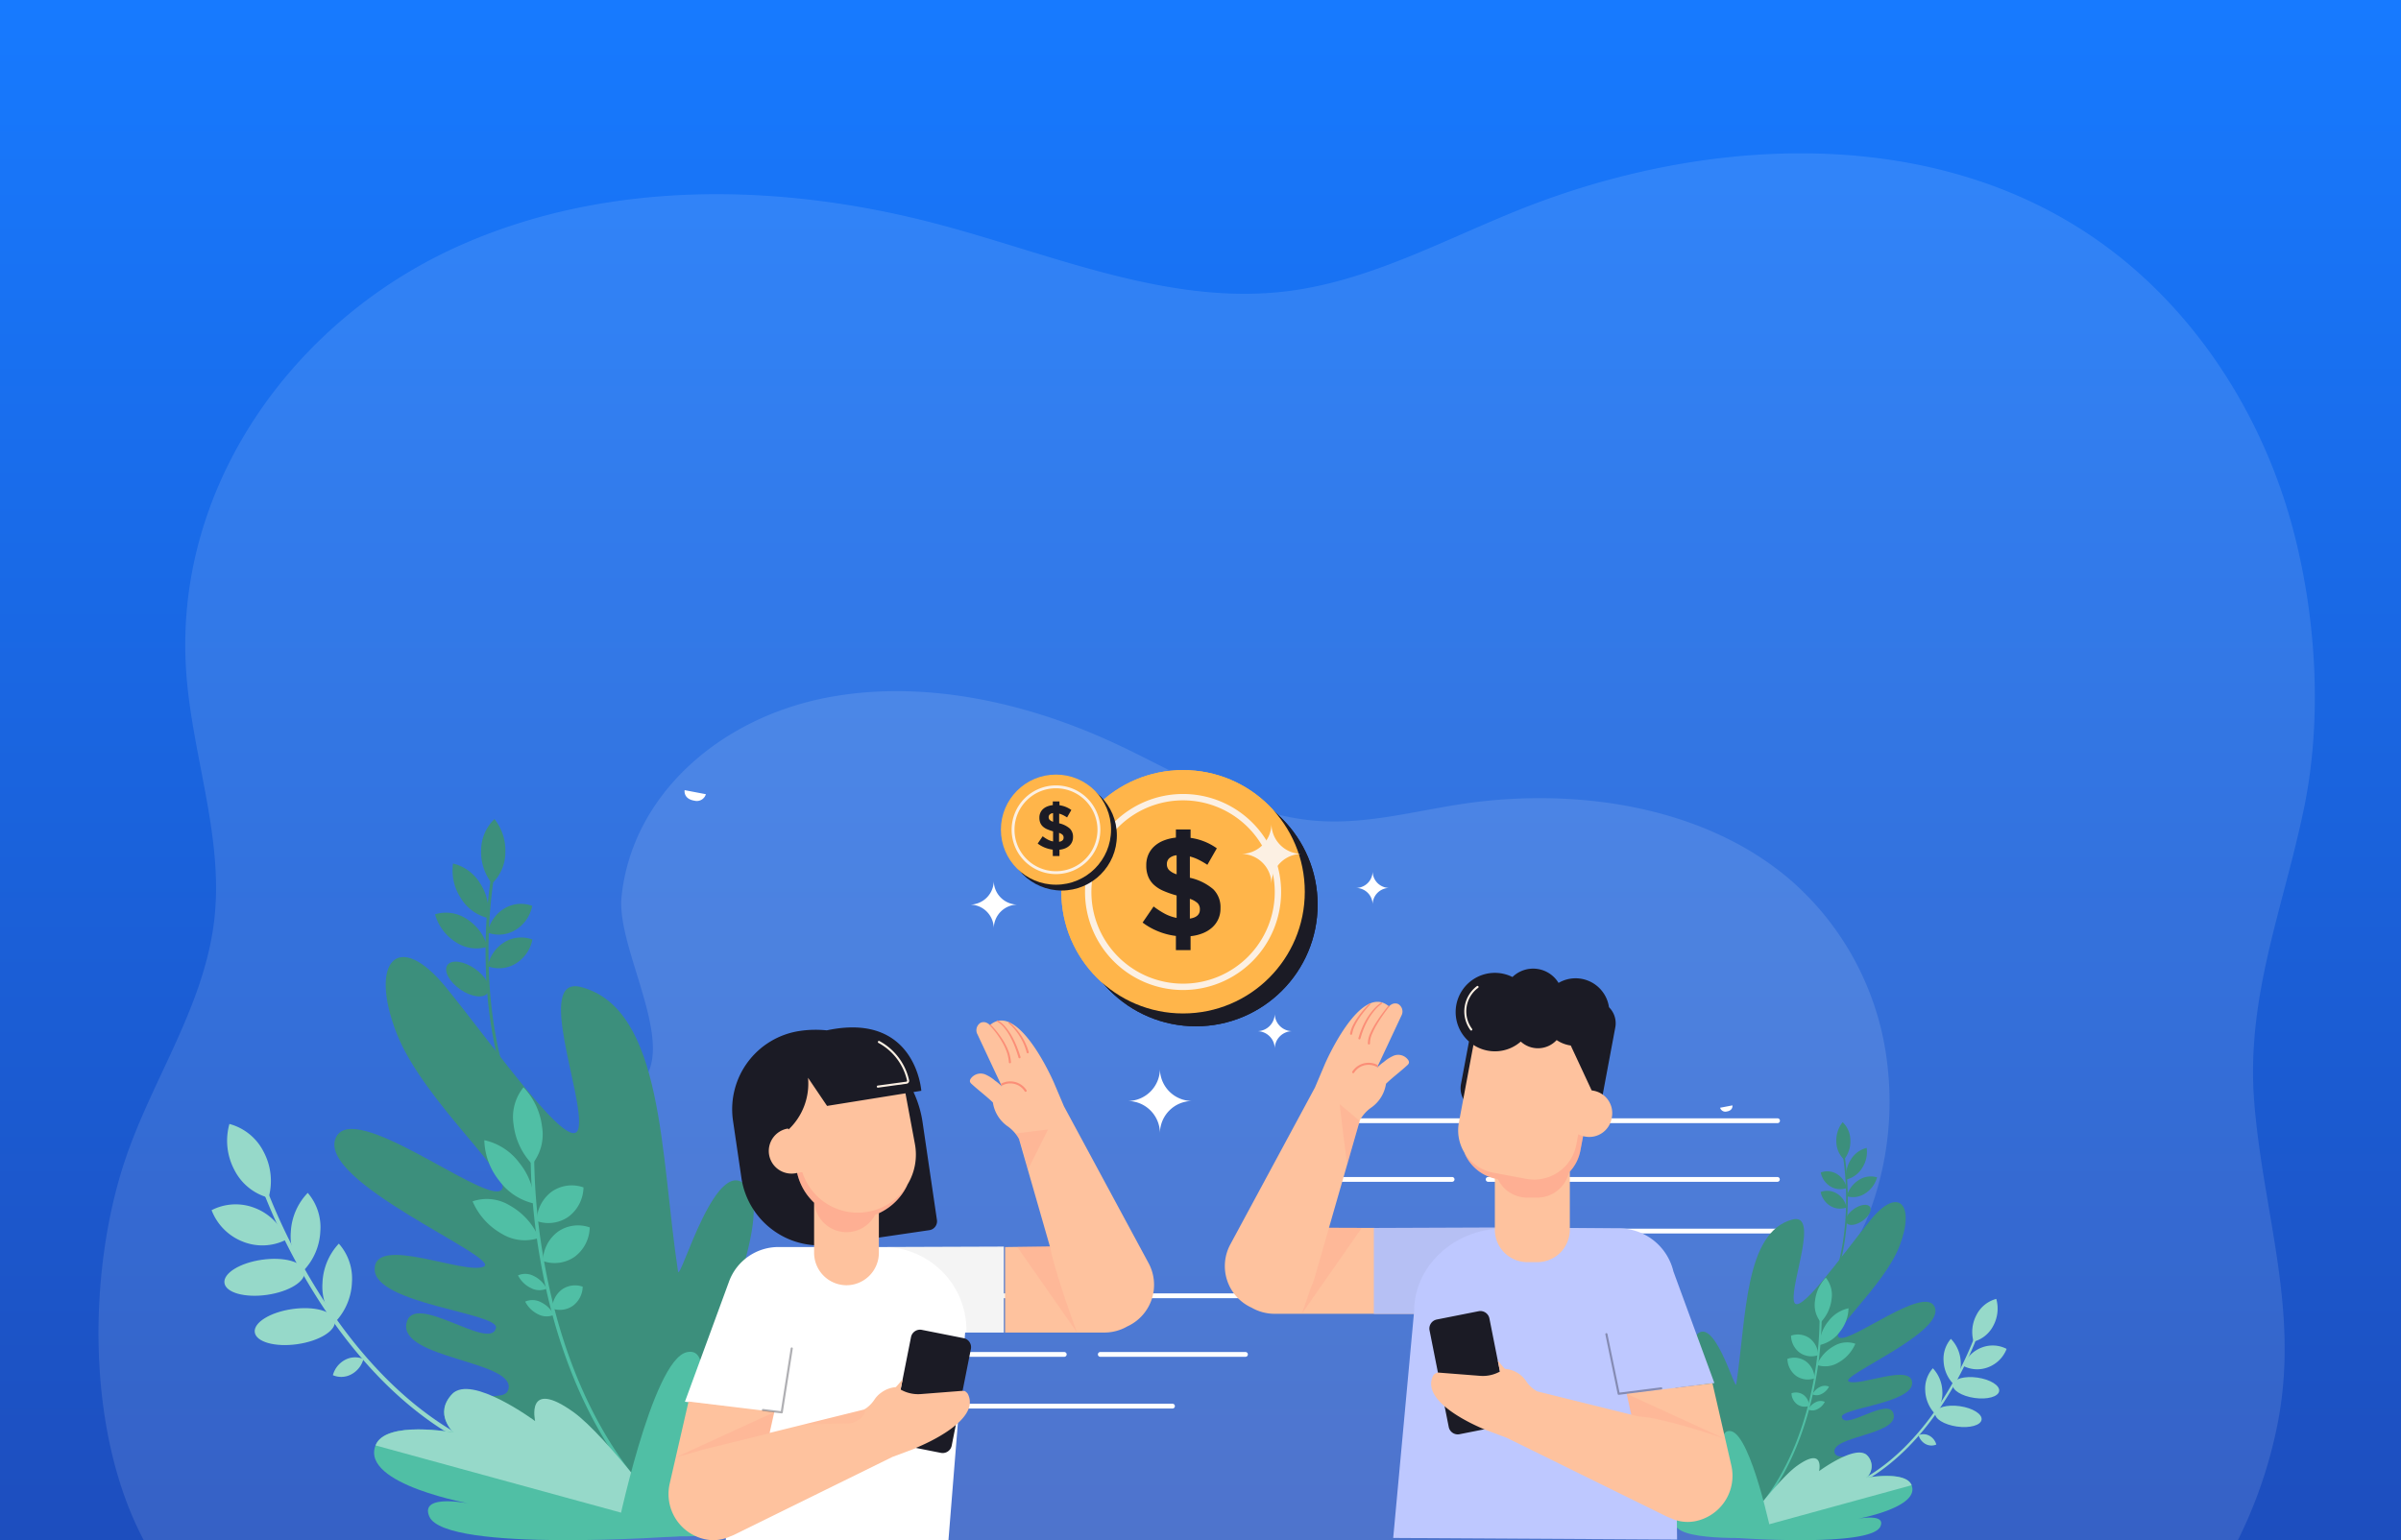 <svg id="Vector" xmlns="http://www.w3.org/2000/svg" xmlns:xlink="http://www.w3.org/1999/xlink" width="360" height="231" viewBox="0 0 360 231">
  <rect x="0" y="0" width="360" height="231" fill="#333333" stroke="none"/>
  <defs>
    <linearGradient id="linear-gradient" x1="0.5" x2="0.5" y2="1" gradientUnits="objectBoundingBox">
      <stop offset="0" stop-color="#177aff"/>
      <stop offset="1" stop-color="#1d4ebe"/>
    </linearGradient>
  </defs>
  <rect id="Rectangle_1494" data-name="Rectangle 1494" width="360" height="231" fill="url(#linear-gradient)"/>
  <g id="Group_608" data-name="Group 608" transform="translate(-120.882 -97.915)">
    <g id="Group_601" data-name="Group 601" transform="translate(135.654 120.915)" opacity="0.43">
      <path id="Path_2819" data-name="Path 2819" d="M462.33,311.71c3.431-17.056-2.069-31.6-3.441-48.329-1.3-15.834,4.326-29.15,7.446-44.231,2.777-13.421,1.851-28.623-1.634-41.813-4.759-18.009-15.718-34.686-31.508-44.852-24.6-15.841-57.416-13.975-84.594-3.079-11.383,4.564-22.408,10.637-34.6,12.173-17.781,2.241-35.086-5.424-52.407-10.021-23.577-6.258-49.46-6.723-71.706,3.155-25.222,11.2-43.157,36.484-41.062,64.331.95,12.618,5.806,25.071,4.088,37.605-1.744,12.714-9.3,23.349-13.3,35.322-5.457,16.343-5.954,40.361,2.82,56.944H456.423A69.054,69.054,0,0,0,462.33,311.71Z" transform="translate(-135.654 -120.915)" fill="#fff" opacity="0.256"/>
    </g>
    <g id="Group_604" data-name="Group 604" transform="translate(199.441 201.575)">
      <g id="Group_603" data-name="Group 603" transform="translate(0)">
        <g id="Group_602" data-name="Group 602" opacity="0.47">
          <path id="Path_2820" data-name="Path 2820" d="M428.811,289.718a43.139,43.139,0,0,0-14.175-28c-13.012-11.493-32.7-14.391-49.948-11.734-7.226,1.113-14.392,3.085-21.79,2.464-10.791-.905-20.3-7.109-30.122-11.657-13.374-6.191-28.7-9.522-42.923-6.828-16.121,3.054-29.338,14.59-30.915,29.9-.715,6.935,6.547,19.155,4.255,25.728-2.325,6.666-19.3,27.087-18.877,42.62.417,15.475,4.325,20.288,9.849,28.152H414.531c3.439-7.969,6.134-14.343,2.107-24.807-3.218-8.361,5.524-15.246,8.905-23.03A47.337,47.337,0,0,0,428.811,289.718Z" transform="translate(-224.307 -233.019)" fill="#fff" opacity="0.247"/>
        </g>
      </g>
    </g>
    <g id="Group_607" data-name="Group 607" transform="translate(236.708 265.646)">
      <g id="Group_605" data-name="Group 605" transform="translate(79.778)">
        <path id="Path_2821" data-name="Path 2821" d="M457.878,322.786H387.34a.36.36,0,1,1,0-.719h70.538a.36.36,0,1,1,0,.719Z" transform="translate(-386.98 -322.066)" fill="#fff"/>
        <path id="Path_2822" data-name="Path 2822" d="M462.144,345.79h-59.6a.36.36,0,0,1,0-.72h59.6a.36.36,0,0,1,0,.72Z" transform="translate(-391.246 -328.518)" fill="#fff"/>
        <path id="Path_2823" data-name="Path 2823" d="M468.471,335.016H425.1a.36.36,0,1,1,0-.72h43.366a.36.36,0,1,1,0,.72Z" transform="translate(-397.573 -325.496)" fill="#fff"/>
        <path id="Path_2824" data-name="Path 2824" d="M409.1,335.016H387.34a.36.36,0,1,1,0-.72H409.1a.36.36,0,0,1,0,.72Z" transform="translate(-386.98 -325.496)" fill="#fff"/>
      </g>
      <g id="Group_606" data-name="Group 606" transform="translate(0 26.255)">
        <path id="Path_2825" data-name="Path 2825" d="M347,359.276H276.462a.36.36,0,0,1,0-.719H347a.36.36,0,0,1,0,.719Z" transform="translate(-276.102 -358.556)" fill="#fff"/>
        <path id="Path_2826" data-name="Path 2826" d="M336.056,382.279H276.462a.36.36,0,0,1,0-.719h59.594a.36.36,0,1,1,0,.719Z" transform="translate(-276.102 -365.008)" fill="#fff"/>
        <path id="Path_2827" data-name="Path 2827" d="M319.827,371.5H276.462a.36.36,0,1,1,0-.719h43.366a.36.36,0,1,1,0,.719Z" transform="translate(-276.102 -361.986)" fill="#fff"/>
        <path id="Path_2828" data-name="Path 2828" d="M366.013,371.5H344.249a.36.36,0,0,1,0-.719h21.765a.36.36,0,1,1,0,.719Z" transform="translate(-295.116 -361.986)" fill="#fff"/>
      </g>
    </g>
  </g>
  <g id="Group_639" data-name="Group 639" transform="translate(-115.605 -880.407)">
    <g id="Group_616" data-name="Group 616" transform="translate(180.835 1003.258)">
      <g id="Group_609" data-name="Group 609" transform="translate(7.581 6.531)">
        <path id="Path_2829" data-name="Path 2829" d="M476.68,1127.365c-6.152-9.171-7.641-20.459-7.808-28.313A75.657,75.657,0,0,1,470,1084.025l-.426-.138a76.158,76.158,0,0,0-1.14,15.131c.167,7.932,1.673,19.335,7.9,28.62Z" transform="translate(-468.418 -1083.887)" fill="#3c8f7c"/>
      </g>
      <g id="Group_610" data-name="Group 610" transform="translate(6.907 0)">
        <path id="Path_2830" data-name="Path 2830" d="M466.786,1037.9a6.486,6.486,0,0,1-2,4.617,7.6,7.6,0,0,1-1.628-5.059,6.485,6.485,0,0,1,2-4.616A7.6,7.6,0,0,1,466.786,1037.9Z" transform="translate(-463.152 -1032.846)" fill="#3c8f7c"/>
      </g>
      <g id="Group_611" data-name="Group 611" transform="translate(2.617 6.661)">
        <path id="Path_2831" data-name="Path 2831" d="M433.775,1087.9a7.59,7.59,0,0,1,1.163,5.183,6.563,6.563,0,0,1-4.072-2.99,7.591,7.591,0,0,1-1.163-5.183A6.564,6.564,0,0,1,433.775,1087.9Z" transform="translate(-429.624 -1084.908)" fill="#3c8f7c"/>
      </g>
      <g id="Group_612" data-name="Group 612" transform="translate(0 14.028)">
        <path id="Path_2832" data-name="Path 2832" d="M413.9,1143.426a7.237,7.237,0,0,1,3.124,4.185,5.607,5.607,0,0,1-4.727-.69,7.236,7.236,0,0,1-3.124-4.186A5.607,5.607,0,0,1,413.9,1143.426Z" transform="translate(-409.17 -1142.484)" fill="#3c8f7c"/>
      </g>
      <g id="Group_613" data-name="Group 613" transform="translate(0.768 20.336)">
        <ellipse id="Ellipse_159" data-name="Ellipse 159" cx="1.902" cy="3.673" rx="1.902" ry="3.673" transform="matrix(0.568, -0.823, 0.823, 0.568, 0, 3.131)" fill="#3c8f7c"/>
      </g>
      <g id="Group_614" data-name="Group 614" transform="translate(7.878 12.711)">
        <path id="Path_2833" data-name="Path 2833" d="M473.242,1132.894a4.811,4.811,0,0,1,4.188-.4,5.428,5.428,0,0,1-2.5,3.609,4.811,4.811,0,0,1-4.188.4A5.428,5.428,0,0,1,473.242,1132.894Z" transform="translate(-470.74 -1132.188)" fill="#3c8f7c"/>
      </g>
      <g id="Group_615" data-name="Group 615" transform="translate(7.907 17.755)">
        <path id="Path_2834" data-name="Path 2834" d="M473.466,1172.313a4.811,4.811,0,0,1,4.188-.4,5.426,5.426,0,0,1-2.5,3.609,4.81,4.81,0,0,1-4.188.4A5.427,5.427,0,0,1,473.466,1172.313Z" transform="translate(-470.965 -1171.607)" fill="#3c8f7c"/>
      </g>
    </g>
    <g id="Group_625" data-name="Group 625" transform="translate(147.332 1048.984)">
      <g id="Group_617" data-name="Group 617" transform="translate(6.722 7.177)">
        <path id="Path_2835" data-name="Path 2835" d="M236.154,1488.447c-12.9-4.7-21.917-15.9-27.213-24.464a91.917,91.917,0,0,1-8.5-17.682l-.57.227a92.557,92.557,0,0,0,8.558,17.807c5.347,8.654,14.461,19.968,27.517,24.721Z" transform="translate(-199.869 -1446.301)" fill="#96d9c9"/>
      </g>
      <g id="Group_618" data-name="Group 618" transform="translate(2.322)">
        <path id="Path_2836" data-name="Path 2836" d="M170.955,1394.376a9.322,9.322,0,0,1,.75,6.9,8.061,8.061,0,0,1-5.125-4.163,9.321,9.321,0,0,1-.75-6.9A8.061,8.061,0,0,1,170.955,1394.376Z" transform="translate(-165.482 -1390.213)" fill="#96d9c9"/>
      </g>
      <g id="Group_619" data-name="Group 619" transform="translate(0 12.058)">
        <path id="Path_2837" data-name="Path 2837" d="M153.865,1485.015a8.221,8.221,0,0,1,4.681,4.716,7.858,7.858,0,0,1-6.533.311,8.222,8.222,0,0,1-4.682-4.716A7.857,7.857,0,0,1,153.865,1485.015Z" transform="translate(-147.332 -1484.451)" fill="#96d9c9"/>
      </g>
      <g id="Group_620" data-name="Group 620" transform="translate(1.551 19.507)">
        <ellipse id="Ellipse_160" data-name="Ellipse 160" cx="6.062" cy="2.661" rx="6.062" ry="2.661" transform="matrix(0.99, -0.141, 0.141, 0.99, 0, 1.711)" fill="#96d9c9"/>
      </g>
      <g id="Group_621" data-name="Group 621" transform="translate(6.097 26.904)">
        <ellipse id="Ellipse_161" data-name="Ellipse 161" cx="6.062" cy="2.661" rx="6.062" ry="2.661" transform="translate(0 1.711) rotate(-8.113)" fill="#96d9c9"/>
      </g>
      <g id="Group_622" data-name="Group 622" transform="translate(11.862 10.336)">
        <path id="Path_2838" data-name="Path 2838" d="M240.05,1476.878a9.1,9.1,0,0,1,2.538-5.883,7.9,7.9,0,0,1,1.884,5.8,9.1,9.1,0,0,1-2.538,5.883A7.9,7.9,0,0,1,240.05,1476.878Z" transform="translate(-240.035 -1470.995)" fill="#96d9c9"/>
      </g>
      <g id="Group_623" data-name="Group 623" transform="translate(16.616 17.948)">
        <path id="Path_2839" data-name="Path 2839" d="M277.2,1536.412a9.132,9.132,0,0,1,2.452-5.927,7.865,7.865,0,0,1,1.97,5.765,9.131,9.131,0,0,1-2.452,5.927A7.865,7.865,0,0,1,277.2,1536.412Z" transform="translate(-277.193 -1530.484)" fill="#96d9c9"/>
      </g>
      <g id="Group_624" data-name="Group 624" transform="translate(18.184 35.003)">
        <path id="Path_2840" data-name="Path 2840" d="M291.257,1664.16a3.186,3.186,0,0,1,2.772-.131,3.672,3.672,0,0,1-1.81,2.29,3.185,3.185,0,0,1-2.772.131A3.673,3.673,0,0,1,291.257,1664.16Z" transform="translate(-289.447 -1663.773)" fill="#96d9c9"/>
      </g>
    </g>
    <path id="Path_2841" data-name="Path 2841" d="M346.683,1256.476s10.026-22.135,6.674-27.074c-4.632-6.826-10.391,14.12-10.672,12.279-2.653-17.386-2.1-39.313-14.5-42.636-7.053-1.889.466,16.377-.41,21.083s-12.608-12.1-19.834-20.985-11.65-3.985-7.462,6.8c4.05,10.428,18.723,22.647,15.438,23.693s-21.7-13.481-24.477-8.127c-3.4,6.564,24.967,18.151,22.121,19.458s-16.362-4.838-16.362.391,18.675,6.536,18.19,8.8c-.786,3.661-12.518-5.712-13.434-.632-.937,5.2,15.925,5.589,15.336,9.653-.338,2.335-4.586-.109-5.354,3.1-1.752,7.321,24.82,17.579,24.82,17.579Z" transform="translate(-125.419 -170.588)" fill="#3c8f7c"/>
    <g id="Group_636" data-name="Group 636" transform="translate(186.464 1043.488)">
      <g id="Group_635" data-name="Group 635" transform="translate(0 0)">
        <g id="Group_626" data-name="Group 626" transform="translate(8.686 7.554)">
          <path id="Path_2842" data-name="Path 2842" d="M536.709,1458.053l.386-.329c-8.763-10.676-12.505-24.058-14.1-33.4a92.409,92.409,0,0,1-1.378-17.932l-.532-.1a92.988,92.988,0,0,0,1.384,18.045C524.076,1433.763,527.853,1447.264,536.709,1458.053Z" transform="translate(-521.052 -1406.292)" fill="#50bfa5"/>
        </g>
        <g id="Group_627" data-name="Group 627" transform="translate(6.086)">
          <path id="Path_2843" data-name="Path 2843" d="M505.066,1353.209a7.077,7.077,0,0,1-1.489,5.574,10.344,10.344,0,0,1-2.787-5.954,7.077,7.077,0,0,1,1.489-5.573A10.346,10.346,0,0,1,505.066,1353.209Z" transform="translate(-500.73 -1347.255)" fill="#50bfa5"/>
        </g>
        <g id="Group_628" data-name="Group 628" transform="translate(1.758 7.926)">
          <path id="Path_2844" data-name="Path 2844" d="M472.151,1412.6a10.12,10.12,0,0,1,2.271,6.121,8.9,8.9,0,0,1-5.246-3.395,10.12,10.12,0,0,1-2.271-6.121A8.9,8.9,0,0,1,472.151,1412.6Z" transform="translate(-466.905 -1409.201)" fill="#50bfa5"/>
        </g>
        <g id="Group_629" data-name="Group 629" transform="translate(0 16.734)">
          <path id="Path_2845" data-name="Path 2845" d="M458.76,1479.036a10.133,10.133,0,0,1,4.362,4.856,6.6,6.6,0,0,1-5.592-.631,10.132,10.132,0,0,1-4.362-4.855A6.6,6.6,0,0,1,458.76,1479.036Z" transform="translate(-453.168 -1478.039)" fill="#50bfa5"/>
        </g>
        <g id="Group_630" data-name="Group 630" transform="translate(6.808 27.974)">
          <path id="Path_2846" data-name="Path 2846" d="M508.719,1566.2a4.225,4.225,0,0,1,1.958,1.909,2.7,2.7,0,0,1-2.34-.082,4.223,4.223,0,0,1-1.958-1.909A2.7,2.7,0,0,1,508.719,1566.2Z" transform="translate(-506.378 -1565.885)" fill="#50bfa5"/>
        </g>
        <g id="Group_631" data-name="Group 631" transform="translate(7.887 31.909)">
          <path id="Path_2847" data-name="Path 2847" d="M517.152,1596.948a4.224,4.224,0,0,1,1.958,1.909,2.7,2.7,0,0,1-2.341-.082,4.224,4.224,0,0,1-1.958-1.909A2.7,2.7,0,0,1,517.152,1596.948Z" transform="translate(-514.812 -1596.637)" fill="#50bfa5"/>
        </g>
        <g id="Group_632" data-name="Group 632" transform="translate(9.605 14.713)">
          <path id="Path_2848" data-name="Path 2848" d="M530.483,1463.185a5.25,5.25,0,0,1,4.774-.646,5.621,5.621,0,0,1-2.25,4.395,5.248,5.248,0,0,1-4.774.646A5.621,5.621,0,0,1,530.483,1463.185Z" transform="translate(-528.233 -1462.241)" fill="#50bfa5"/>
        </g>
        <g id="Group_633" data-name="Group 633" transform="translate(10.539 20.714)">
          <path id="Path_2849" data-name="Path 2849" d="M537.784,1510.085a5.249,5.249,0,0,1,4.774-.646,5.62,5.62,0,0,1-2.249,4.394,5.25,5.25,0,0,1-4.774.646A5.62,5.62,0,0,1,537.784,1510.085Z" transform="translate(-535.534 -1509.141)" fill="#50bfa5"/>
        </g>
        <g id="Group_634" data-name="Group 634" transform="translate(11.938 29.708)">
          <path id="Path_2850" data-name="Path 2850" d="M547.936,1580.053a3.416,3.416,0,0,1,3.107-.421,3.658,3.658,0,0,1-1.464,2.86,3.417,3.417,0,0,1-3.107.421A3.659,3.659,0,0,1,547.936,1580.053Z" transform="translate(-546.472 -1579.439)" fill="#50bfa5"/>
        </g>
      </g>
    </g>
    <path id="Path_2851" data-name="Path 2851" d="M383.464,1724.714s-12.811-16.449-18.167-18.969c-5.707-2.685-.758,6.62-.758,6.62s-12.2-11.987-15.068-8.994.194,5.794.194,5.794-10.217-1.9-11.707,1.929c-2.289,5.881,14.516,8.807,14.516,8.807s-8.051-1.767-6.44,1.875C348.463,1727.267,383.464,1724.714,383.464,1724.714Z" transform="translate(-166.048 -613.899)" fill="#50bfa5"/>
    <path id="Path_2852" data-name="Path 2852" d="M339.418,1709.33c1.49-3.828,11.707-1.929,11.707-1.929s-3.06-2.8-.194-5.794,12.417,4.075,12.417,4.075-1.48-6.5,5.7-1.386c5.125,3.65,15.016,17.265,15.016,17.265Z" transform="translate(-167.508 -612.135)" fill="#96d9c9"/>
    <g id="Group_638" data-name="Group 638" transform="translate(207.996 1074.556)">
      <g id="Group_637" data-name="Group 637" transform="translate(0 0)">
        <path id="Path_2853" data-name="Path 2853" d="M621.445,1626.076s20.414,1.444,24.39-2.212.032-10.278.032-10.278,7.005-5.537,6.9-9.153-4.673-1.781-4.673-1.781,7.735-9.96,5.9-11.854c-3.417-3.528-12.361,6.825-12.361,6.825s2.654-4.925-.146-5.707c-4.223-1.179-7.328,10.967-7.328,10.967s.788-4.8-2.123-4.16C626.81,1599.865,621.445,1626.076,621.445,1626.076Z" transform="translate(-621.445 -1590.065)" fill="#50bfa5"/>
      </g>
    </g>
    <path id="Path_2854" data-name="Path 2854" d="M701.562,998.917l3.186.609a1.418,1.418,0,0,1-1.713.973C701.317,1000.222,701.562,998.917,701.562,998.917Z" transform="translate(-483.305 0)" fill="#fff"/>
  </g>
  <g id="Group_640" data-name="Group 640" transform="translate(246.672 165.791)">
    <g id="Group_616-2" data-name="Group 616" transform="translate(25.59 2.517)">
      <g id="Group_609-2" data-name="Group 609" transform="translate(0 3.786)">
        <path id="Path_2829-2" data-name="Path 2829" d="M468.418,1109.09c3.566-5.317,4.43-11.86,4.526-16.413a43.857,43.857,0,0,0-.655-8.711l.247-.08a44.151,44.151,0,0,1,.661,8.771c-.1,4.6-.97,11.208-4.58,16.591Z" transform="translate(-468.418 -1083.887)" fill="#3c8f7c"/>
      </g>
      <g id="Group_610-2" data-name="Group 610" transform="translate(3.07 0)">
        <path id="Path_2830-2" data-name="Path 2830" d="M463.156,1035.778a3.759,3.759,0,0,0,1.159,2.676,4.406,4.406,0,0,0,.944-2.932,3.76,3.76,0,0,0-1.159-2.676A4.406,4.406,0,0,0,463.156,1035.778Z" transform="translate(-463.152 -1032.846)" fill="#3c8f7c"/>
      </g>
      <g id="Group_611-2" data-name="Group 611" transform="translate(4.541 3.862)">
        <path id="Path_2831-2" data-name="Path 2831" d="M430.344,1086.641a4.4,4.4,0,0,0-.674,3,3.8,3.8,0,0,0,2.361-1.733,4.4,4.4,0,0,0,.674-3A3.8,3.8,0,0,0,430.344,1086.641Z" transform="translate(-429.624 -1084.908)" fill="#3c8f7c"/>
      </g>
      <g id="Group_612-2" data-name="Group 612" transform="translate(4.633 8.132)">
        <path id="Path_2832-2" data-name="Path 2832" d="M410.981,1143.03a4.2,4.2,0,0,0-1.811,2.426,3.25,3.25,0,0,0,2.74-.4,4.2,4.2,0,0,0,1.811-2.426A3.25,3.25,0,0,0,410.981,1143.03Z" transform="translate(-409.17 -1142.484)" fill="#3c8f7c"/>
      </g>
      <g id="Group_613-2" data-name="Group 613" transform="translate(3.982 11.788)">
        <ellipse id="Ellipse_159-2" data-name="Ellipse 159" cx="1.102" cy="2.129" rx="1.102" ry="2.129" transform="matrix(-0.568, -0.823, 0.823, -0.568, 1.252, 4.233)" fill="#3c8f7c"/>
      </g>
      <g id="Group_614-2" data-name="Group 614" transform="translate(0.739 7.368)">
        <path id="Path_2833-2" data-name="Path 2833" d="M473.168,1132.6a2.789,2.789,0,0,0-2.428-.233,3.147,3.147,0,0,0,1.45,2.092,2.789,2.789,0,0,0,2.428.233A3.146,3.146,0,0,0,473.168,1132.6Z" transform="translate(-470.74 -1132.188)" fill="#3c8f7c"/>
      </g>
      <g id="Group_615-2" data-name="Group 615" transform="translate(0.723 10.292)">
        <path id="Path_2834-2" data-name="Path 2834" d="M473.393,1172.016a2.789,2.789,0,0,0-2.428-.233,3.145,3.145,0,0,0,1.45,2.092,2.788,2.788,0,0,0,2.428.233A3.146,3.146,0,0,0,473.393,1172.016Z" transform="translate(-470.965 -1171.607)" fill="#3c8f7c"/>
      </g>
    </g>
    <g id="Group_625-2" data-name="Group 625" transform="translate(29.264 29.023)">
      <g id="Group_617-2" data-name="Group 617" transform="translate(0 4.16)">
        <path id="Path_2835-2" data-name="Path 2835" d="M199.869,1470.732c7.476-2.722,12.7-9.214,15.775-14.181a53.284,53.284,0,0,0,4.929-10.25l.33.131a53.652,53.652,0,0,1-4.961,10.323c-3.1,5.016-8.383,11.575-15.951,14.331Z" transform="translate(-199.869 -1446.301)" fill="#96d9c9"/>
      </g>
      <g id="Group_618-2" data-name="Group 618" transform="translate(19.774)">
        <path id="Path_2836-2" data-name="Path 2836" d="M166.119,1392.626a5.4,5.4,0,0,0-.435,4,4.673,4.673,0,0,0,2.971-2.413,5.4,5.4,0,0,0,.435-4A4.674,4.674,0,0,0,166.119,1392.626Z" transform="translate(-165.482 -1390.213)" fill="#96d9c9"/>
      </g>
      <g id="Group_619-2" data-name="Group 619" transform="translate(18.43 6.99)">
        <path id="Path_2837-2" data-name="Path 2837" d="M150.046,1484.778a4.766,4.766,0,0,0-2.714,2.734,4.555,4.555,0,0,0,3.787.18,4.766,4.766,0,0,0,2.714-2.734A4.554,4.554,0,0,0,150.046,1484.778Z" transform="translate(-147.332 -1484.451)" fill="#96d9c9"/>
      </g>
      <g id="Group_620-2" data-name="Group 620" transform="translate(16.639 11.308)">
        <ellipse id="Ellipse_160-2" data-name="Ellipse 160" cx="3.514" cy="1.543" rx="3.514" ry="1.543" transform="translate(6.957 4.046) rotate(-171.887)" fill="#96d9c9"/>
      </g>
      <g id="Group_621-2" data-name="Group 621" transform="translate(14.003 15.596)">
        <ellipse id="Ellipse_161-2" data-name="Ellipse 161" cx="3.514" cy="1.543" rx="3.514" ry="1.543" transform="translate(6.957 4.046) rotate(-171.887)" fill="#96d9c9"/>
      </g>
      <g id="Group_622-2" data-name="Group 622" transform="translate(15.474 5.992)">
        <path id="Path_2838-2" data-name="Path 2838" d="M242.607,1474.405a5.274,5.274,0,0,0-1.471-3.41,4.581,4.581,0,0,0-1.092,3.365,5.274,5.274,0,0,0,1.471,3.41A4.581,4.581,0,0,0,242.607,1474.405Z" transform="translate(-240.035 -1470.995)" fill="#96d9c9"/>
      </g>
      <g id="Group_623-2" data-name="Group 623" transform="translate(12.725 10.404)">
        <path id="Path_2839-2" data-name="Path 2839" d="M279.761,1533.92a5.294,5.294,0,0,0-1.422-3.436,4.559,4.559,0,0,0-1.142,3.342,5.293,5.293,0,0,0,1.422,3.436A4.559,4.559,0,0,0,279.761,1533.92Z" transform="translate(-277.193 -1530.484)" fill="#96d9c9"/>
      </g>
      <g id="Group_624-2" data-name="Group 624" transform="translate(11.733 20.291)">
        <path id="Path_2840-2" data-name="Path 2840" d="M291.054,1664a1.847,1.847,0,0,0-1.607-.076,2.129,2.129,0,0,0,1.049,1.327,1.846,1.846,0,0,0,1.607.076A2.13,2.13,0,0,0,291.054,1664Z" transform="translate(-289.447 -1663.773)" fill="#96d9c9"/>
      </g>
    </g>
    <path id="Path_2841-2" data-name="Path 2841" d="M295.419,1230.441s-5.812-12.831-3.869-15.695c2.685-3.957,6.024,8.185,6.187,7.118,1.538-10.078,1.216-22.789,8.408-24.716,4.088-1.095-.27,9.493.237,12.221s7.309-7.012,11.5-12.165,6.753-2.31,4.325,3.942c-2.348,6.045-10.853,13.128-8.949,13.734s12.58-7.815,14.189-4.711c1.973,3.805-14.473,10.522-12.823,11.28s9.485-2.8,9.485.227-10.826,3.789-10.544,5.1c.456,2.122,7.256-3.311,7.787-.366.543,3.012-9.232,3.24-8.89,5.6.2,1.354,2.658-.063,3.1,1.8,1.015,4.244-14.388,10.19-14.388,10.19Z" transform="translate(-284.082 -1180.025)" fill="#3c8f7c"/>
    <g id="Group_636-2" data-name="Group 636" transform="translate(17.175 25.837)">
      <g id="Group_635-2" data-name="Group 635" transform="translate(0 0)">
        <g id="Group_626-2" data-name="Group 626" transform="translate(0 4.379)">
          <path id="Path_2842-2" data-name="Path 2842" d="M521.276,1436.3l-.224-.191c5.08-6.189,7.249-13.946,8.175-19.364a53.573,53.573,0,0,0,.8-10.4l.308-.055a53.9,53.9,0,0,1-.8,10.46C528.6,1422.216,526.41,1430.043,521.276,1436.3Z" transform="translate(-521.052 -1406.292)" fill="#50bfa5"/>
        </g>
        <g id="Group_627-2" data-name="Group 627" transform="translate(8.259)">
          <path id="Path_2843-2" data-name="Path 2843" d="M500.765,1350.707a4.1,4.1,0,0,0,.863,3.231,6,6,0,0,0,1.616-3.452,4.1,4.1,0,0,0-.863-3.231A6,6,0,0,0,500.765,1350.707Z" transform="translate(-500.73 -1347.255)" fill="#50bfa5"/>
        </g>
        <g id="Group_628-2" data-name="Group 628" transform="translate(8.959 4.595)">
          <path id="Path_2844-2" data-name="Path 2844" d="M468.222,1411.169a5.867,5.867,0,0,0-1.317,3.548,5.156,5.156,0,0,0,3.041-1.968,5.867,5.867,0,0,0,1.317-3.548A5.156,5.156,0,0,0,468.222,1411.169Z" transform="translate(-466.905 -1409.201)" fill="#50bfa5"/>
        </g>
        <g id="Group_629-2" data-name="Group 629" transform="translate(8.565 9.7)">
          <path id="Path_2845-2" data-name="Path 2845" d="M455.7,1478.617a5.874,5.874,0,0,0-2.528,2.815,3.827,3.827,0,0,0,3.242-.366,5.874,5.874,0,0,0,2.528-2.815A3.827,3.827,0,0,0,455.7,1478.617Z" transform="translate(-453.168 -1478.039)" fill="#50bfa5"/>
        </g>
        <g id="Group_630-2" data-name="Group 630" transform="translate(7.897 16.216)">
          <path id="Path_2846-2" data-name="Path 2846" d="M507.513,1566.066a2.449,2.449,0,0,0-1.135,1.107,1.565,1.565,0,0,0,1.357-.048,2.447,2.447,0,0,0,1.135-1.107A1.566,1.566,0,0,0,507.513,1566.066Z" transform="translate(-506.378 -1565.885)" fill="#50bfa5"/>
        </g>
        <g id="Group_631-2" data-name="Group 631" transform="translate(7.271 18.497)">
          <path id="Path_2847-2" data-name="Path 2847" d="M515.947,1596.817a2.448,2.448,0,0,0-1.135,1.107,1.566,1.566,0,0,0,1.357-.048,2.449,2.449,0,0,0,1.135-1.107A1.566,1.566,0,0,0,515.947,1596.817Z" transform="translate(-514.812 -1596.637)" fill="#50bfa5"/>
        </g>
        <g id="Group_632-2" data-name="Group 632" transform="translate(4.696 8.529)">
          <path id="Path_2848-2" data-name="Path 2848" d="M531,1462.788a3.044,3.044,0,0,0-2.767-.375,3.258,3.258,0,0,0,1.3,2.547,3.042,3.042,0,0,0,2.767.375A3.259,3.259,0,0,0,531,1462.788Z" transform="translate(-528.233 -1462.241)" fill="#50bfa5"/>
        </g>
        <g id="Group_633-2" data-name="Group 633" transform="translate(4.155 12.007)">
          <path id="Path_2849-2" data-name="Path 2849" d="M538.3,1509.688a3.043,3.043,0,0,0-2.767-.375,3.258,3.258,0,0,0,1.3,2.547,3.043,3.043,0,0,0,2.767.375A3.258,3.258,0,0,0,538.3,1509.688Z" transform="translate(-535.534 -1509.141)" fill="#50bfa5"/>
        </g>
        <g id="Group_634-2" data-name="Group 634" transform="translate(4.765 17.222)">
          <path id="Path_2850-2" data-name="Path 2850" d="M548.273,1579.8a1.98,1.98,0,0,0-1.8-.244,2.121,2.121,0,0,0,.849,1.658,1.981,1.981,0,0,0,1.8.244A2.121,2.121,0,0,0,548.273,1579.8Z" transform="translate(-546.472 -1579.439)" fill="#50bfa5"/>
        </g>
      </g>
    </g>
    <path id="Path_2851-2" data-name="Path 2851" d="M337.743,1715.542s7.427-9.535,10.531-11c3.308-1.557.44,3.837.44,3.837s7.073-6.948,8.735-5.213a2.293,2.293,0,0,1-.112,3.359s5.923-1.1,6.786,1.118c1.327,3.409-8.415,5.105-8.415,5.105s4.667-1.024,3.733,1.087C358.033,1717.022,337.743,1715.542,337.743,1715.542Z" transform="translate(-324.175 -1650.676)" fill="#50bfa5"/>
    <path id="Path_2852-2" data-name="Path 2852" d="M365.3,1705.773c-.864-2.219-6.787-1.118-6.787-1.118a2.293,2.293,0,0,0,.113-3.359c-1.661-1.735-7.2,2.362-7.2,2.362s.858-3.766-3.3-.8c-2.971,2.116-8.7,10.008-8.7,10.008Z" transform="translate(-325.349 -1648.803)" fill="#96d9c9"/>
    <g id="Group_638-2" data-name="Group 638" transform="translate(0 43.847)">
      <g id="Group_637-2" data-name="Group 637" transform="translate(0 0)">
        <path id="Path_2853-2" data-name="Path 2853" d="M640.474,1610.94s-11.834.837-14.139-1.282-.018-5.958-.018-5.958-4.061-3.21-4-5.306,2.709-1.032,2.709-1.032-4.484-5.774-3.421-6.872c1.981-2.045,7.165,3.956,7.165,3.956s-1.539-2.855.085-3.308c2.448-.684,4.248,6.357,4.248,6.357s-.457-2.781,1.231-2.411C637.364,1595.745,640.474,1610.94,640.474,1610.94Z" transform="translate(-621.445 -1590.065)" fill="#50bfa5"/>
      </g>
    </g>
    <path id="Path_2854-2" data-name="Path 2854" d="M703.4,998.917l-1.847.353a.822.822,0,0,0,.993.564C703.539,999.673,703.4,998.917,703.4,998.917Z" transform="translate(-690.317 -998.917)" fill="#fff"/>
  </g>
  <g id="Group_600" data-name="Group 600" transform="translate(-796.419 75.502)">
    <g id="Group_575" data-name="Group 575" transform="translate(941.836 39.998)">
      <g id="Group_568" data-name="Group 568" transform="translate(13.718)">
        <circle id="Ellipse_153" data-name="Ellipse 153" cx="18.251" cy="18.251" r="18.251" transform="translate(1.925 1.925)" fill="#1b1b25"/>
        <circle id="Ellipse_154" data-name="Ellipse 154" cx="18.251" cy="18.251" r="18.251" fill="#ffb54a"/>
        <path id="Path_2759" data-name="Path 2759" d="M1108.009,80.692a14.7,14.7,0,1,1,14.7-14.7A14.716,14.716,0,0,1,1108.009,80.692Zm0-28.446a13.747,13.747,0,1,0,13.747,13.747A13.762,13.762,0,0,0,1108.009,52.246Z" transform="translate(-1089.757 -47.706)" fill="#fcf0e3"/>
        <g id="Group_567" data-name="Group 567" transform="translate(12.184 8.904)">
          <g id="Group_566" data-name="Group 566">
            <path id="Path_2760" data-name="Path 2760" d="M1125.484,84.007a10.434,10.434,0,0,1-2.655-.688A10.115,10.115,0,0,1,1120.491,82l1.65-2.412a12.714,12.714,0,0,0,1.682,1.09,6.4,6.4,0,0,0,1.767.624V77.936a14.5,14.5,0,0,1-2-.7,5.012,5.012,0,0,1-1.418-.91,3.456,3.456,0,0,1-.846-1.238,4.36,4.36,0,0,1-.286-1.64v-.042a3.945,3.945,0,0,1,.317-1.608,3.675,3.675,0,0,1,.9-1.248,4.6,4.6,0,0,1,1.407-.857,6.9,6.9,0,0,1,1.82-.434V68.035h2.2V69.3a8.838,8.838,0,0,1,3.935,1.565l-1.417,2.475a12.057,12.057,0,0,0-1.29-.751,6.526,6.526,0,0,0-1.333-.5v3.194a8.056,8.056,0,0,1,3.5,1.714,3.77,3.77,0,0,1,1.089,2.835v.042a3.744,3.744,0,0,1-1.238,2.856,4.744,4.744,0,0,1-1.407.867,6.633,6.633,0,0,1-1.84.444v2.094h-2.2Zm.106-12.1a1.913,1.913,0,0,0-1.111.455,1.165,1.165,0,0,0-.349.857v.042a1.249,1.249,0,0,0,.3.836,2.831,2.831,0,0,0,1.164.666Zm1.988,9.5q1.5-.232,1.5-1.354v-.043a1.286,1.286,0,0,0-.317-.9,3.057,3.057,0,0,0-1.185-.666Z" transform="translate(-1120.491 -68.035)" fill="#1b1b25"/>
          </g>
        </g>
      </g>
      <g id="Group_571" data-name="Group 571" transform="translate(13.718)">
        <circle id="Ellipse_155" data-name="Ellipse 155" cx="18.251" cy="18.251" r="18.251" transform="translate(1.925 1.925)" fill="#1b1b25"/>
        <circle id="Ellipse_156" data-name="Ellipse 156" cx="18.251" cy="18.251" r="18.251" fill="#ffb54a"/>
        <path id="Path_2761" data-name="Path 2761" d="M1108.009,80.692a14.7,14.7,0,1,1,14.7-14.7A14.716,14.716,0,0,1,1108.009,80.692Zm0-28.446a13.747,13.747,0,1,0,13.747,13.747A13.762,13.762,0,0,0,1108.009,52.246Z" transform="translate(-1089.757 -47.706)" fill="#fcf0e3"/>
        <g id="Group_570" data-name="Group 570" transform="translate(12.184 8.904)">
          <g id="Group_569" data-name="Group 569">
            <path id="Path_2762" data-name="Path 2762" d="M1125.484,84.007a10.434,10.434,0,0,1-2.655-.688A10.115,10.115,0,0,1,1120.491,82l1.65-2.412a12.714,12.714,0,0,0,1.682,1.09,6.4,6.4,0,0,0,1.767.624V77.936a14.5,14.5,0,0,1-2-.7,5.012,5.012,0,0,1-1.418-.91,3.456,3.456,0,0,1-.846-1.238,4.36,4.36,0,0,1-.286-1.64v-.042a3.945,3.945,0,0,1,.317-1.608,3.675,3.675,0,0,1,.9-1.248,4.6,4.6,0,0,1,1.407-.857,6.9,6.9,0,0,1,1.82-.434V68.035h2.2V69.3a8.838,8.838,0,0,1,3.935,1.565l-1.417,2.475a12.057,12.057,0,0,0-1.29-.751,6.526,6.526,0,0,0-1.333-.5v3.194a8.056,8.056,0,0,1,3.5,1.714,3.77,3.77,0,0,1,1.089,2.835v.042a3.744,3.744,0,0,1-1.238,2.856,4.744,4.744,0,0,1-1.407.867,6.633,6.633,0,0,1-1.84.444v2.094h-2.2Zm.106-12.1a1.913,1.913,0,0,0-1.111.455,1.165,1.165,0,0,0-.349.857v.042a1.249,1.249,0,0,0,.3.836,2.831,2.831,0,0,0,1.164.666Zm1.988,9.5q1.5-.232,1.5-1.354v-.043a1.286,1.286,0,0,0-.317-.9,3.057,3.057,0,0,0-1.185-.666Z" transform="translate(-1120.491 -68.035)" fill="#1b1b25"/>
          </g>
        </g>
      </g>
      <g id="Group_574" data-name="Group 574" transform="translate(4.655 0.675)">
        <circle id="Ellipse_157" data-name="Ellipse 157" cx="8.258" cy="8.258" r="8.258" transform="translate(0.871 0.871)" fill="#1b1b25"/>
        <circle id="Ellipse_158" data-name="Ellipse 158" cx="8.258" cy="8.258" r="8.258" fill="#ffb54a"/>
        <path id="Path_2763" data-name="Path 2763" d="M1065.3,60.536a6.651,6.651,0,1,1,6.651-6.651A6.659,6.659,0,0,1,1065.3,60.536Zm0-12.871a6.22,6.22,0,1,0,6.22,6.22A6.227,6.227,0,0,0,1065.3,47.665Z" transform="translate(-1057.04 -45.611)" fill="#fcf0e3"/>
        <g id="Group_573" data-name="Group 573" transform="translate(5.514 4.029)">
          <g id="Group_572" data-name="Group 572">
            <path id="Path_2764" data-name="Path 2764" d="M1073.207,62.036a4.721,4.721,0,0,1-1.2-.311,4.574,4.574,0,0,1-1.057-.6l.747-1.092a5.705,5.705,0,0,0,.761.493,2.9,2.9,0,0,0,.8.283V59.289a6.59,6.59,0,0,1-.9-.316,2.264,2.264,0,0,1-.641-.411,1.56,1.56,0,0,1-.383-.56,1.973,1.973,0,0,1-.129-.742V57.24a1.785,1.785,0,0,1,.144-.728,1.659,1.659,0,0,1,.407-.565,2.081,2.081,0,0,1,.637-.388,3.119,3.119,0,0,1,.823-.2v-.555h1v.575a3.995,3.995,0,0,1,1.78.708l-.641,1.12a5.438,5.438,0,0,0-.584-.34,2.936,2.936,0,0,0-.6-.225v1.446a3.637,3.637,0,0,1,1.584.775,1.706,1.706,0,0,1,.493,1.283v.019a1.737,1.737,0,0,1-.149.728,1.717,1.717,0,0,1-.411.565,2.147,2.147,0,0,1-.636.393,3,3,0,0,1-.833.2V63h-1Zm.048-5.475a.867.867,0,0,0-.5.206.528.528,0,0,0-.158.388v.019a.565.565,0,0,0,.134.378,1.28,1.28,0,0,0,.527.3Zm.9,4.3q.679-.1.68-.613v-.019a.583.583,0,0,0-.144-.407,1.383,1.383,0,0,0-.536-.3Z" transform="translate(-1070.948 -54.809)" fill="#1b1b25"/>
          </g>
        </g>
      </g>
      <path id="Path_2765" data-name="Path 2765" d="M1042.516,99.409h0a3.586,3.586,0,0,0-3.586-3.586h0a3.586,3.586,0,0,0,3.586-3.586h0a3.586,3.586,0,0,0,3.586,3.586h0A3.586,3.586,0,0,0,1042.516,99.409Z" transform="translate(-1038.93 -75.646)" fill="#fff"/>
      <path id="Path_2766" data-name="Path 2766" d="M1177.221,160.275h0a2.634,2.634,0,0,0-2.634-2.634h0a2.634,2.634,0,0,0,2.634-2.634h0a2.634,2.634,0,0,0,2.634,2.634h0A2.634,2.634,0,0,0,1177.221,160.275Z" transform="translate(-1131.505 -118.482)" fill="#fff"/>
      <path id="Path_2767" data-name="Path 2767" d="M1118.268,190.719h0a4.843,4.843,0,0,0-4.843-4.843h0a4.843,4.843,0,0,0,4.843-4.843h0a4.843,4.843,0,0,0,4.843,4.843h0A4.843,4.843,0,0,0,1118.268,190.719Z" transform="translate(-1089.767 -136.243)" fill="#fff"/>
      <path id="Path_2768" data-name="Path 2768" d="M1171.569,74.37h0a4.538,4.538,0,0,0-4.538-4.538h0a4.538,4.538,0,0,0,4.538-4.539h0a4.538,4.538,0,0,0,4.539,4.539h0A4.538,4.538,0,0,0,1171.569,74.37Z" transform="translate(-1126.349 -57.26)" fill="#fcf0e3"/>
      <path id="Path_2769" data-name="Path 2769" d="M1223.713,92.77h0a2.5,2.5,0,0,0-2.5-2.5h0a2.5,2.5,0,0,0,2.5-2.5h0a2.5,2.5,0,0,0,2.5,2.5h0A2.5,2.5,0,0,0,1223.713,92.77Z" transform="translate(-1163.321 -72.594)" fill="#fff"/>
    </g>
    <g id="Group_581" data-name="Group 581" transform="translate(980.06 74.763)">
      <g id="Group_580" data-name="Group 580" transform="translate(0 0)">
        <g id="Group_579" data-name="Group 579">
          <g id="Group_577" data-name="Group 577">
            <path id="Path_2770" data-name="Path 2770" d="M1174.911,183.35l.01-.037,4.6-16-.02-.015a5.742,5.742,0,0,1,1.839-2.038,5.325,5.325,0,0,0,2.122-3.512c1.012-.98,2.153-1.816,3.186-2.773a.734.734,0,0,0,.252-.353.616.616,0,0,0-.131-.46,1.825,1.825,0,0,0-2.329-.54,5.685,5.685,0,0,0-1.3.853,6.451,6.451,0,0,0-1.035.885l3.658-7.81a1.3,1.3,0,0,0-.472-1.758h0a1.086,1.086,0,0,0-.924.019,1.466,1.466,0,0,0-.509.4l.018-.091c-4.284-3.6-9.569,8.658-9.569,8.658l-1.5,3.54-12.722,23.589a6.853,6.853,0,0,0,3.063,9.349h0c.05.024.1.046.151.069a6.909,6.909,0,0,0,3.465.927H1191.8l5.4-12.823Zm7.133-23.867h0Z" transform="translate(-1159.289 -149.468)" fill="#fec29e"/>
            <g id="Group_576" data-name="Group 576" transform="translate(10.89 33.846)">
              <path id="Path_2771" data-name="Path 2771" d="M1204.84,264.021l-.641,2.229C1204.432,265.48,1204.651,264.724,1204.84,264.021Z" transform="translate(-1200.826 -261.487)" fill="none"/>
              <path id="Path_2772" data-name="Path 2772" d="M1194.022,296.767Z" transform="translate(-1193.578 -283.824)" fill="#ff887c" opacity="0.17"/>
              <path id="Path_2773" data-name="Path 2773" d="M1194.99,296.8l.205.006Z" transform="translate(-1194.542 -283.853)" fill="#ff887c" opacity="0.17"/>
              <path id="Path_2774" data-name="Path 2774" d="M1199.725,256.041l-.729,2.534c-.189.7-.408,1.459-.641,2.229l-.88,3.063a6.852,6.852,0,0,1-.456,1.117c-.758,2.267-1.383,4.006-1.383,4.006l9-12.893C1202.4,256.1,1201.887,256.044,1199.725,256.041Z" transform="translate(-1194.983 -256.041)" fill="#ff887c" opacity="0.17"/>
              <path id="Path_2775" data-name="Path 2775" d="M1194.976,296.8h0Z" transform="translate(-1194.532 -283.853)" fill="#ff887c" opacity="0.17"/>
            </g>
            <path id="Path_2776" data-name="Path 2776" d="M1219.585,179.786a.158.158,0,0,1-.128-.253,2.91,2.91,0,0,1,3.767-.984.159.159,0,0,1-.155.277,2.561,2.561,0,0,0-3.357.9A.158.158,0,0,1,1219.585,179.786Z" transform="translate(-1200.328 -169.09)" fill="#fb8e77"/>
            <path id="Path_2777" data-name="Path 2777" d="M1230.043,151.411a24.215,24.215,0,0,0-1.818,2.616,11.842,11.842,0,0,0-.723,1.408,3.462,3.462,0,0,0-.34,1.478v.01a.159.159,0,0,1-.317.017v0a3.717,3.717,0,0,1,.395-1.614,12.061,12.061,0,0,1,.768-1.427,24.5,24.5,0,0,1,1.889-2.606.095.095,0,0,1,.147.119Z" transform="translate(-1205.39 -150.688)" fill="#fb8e77"/>
            <path id="Path_2778" data-name="Path 2778" d="M1225.852,149.921a5.967,5.967,0,0,0-1.132,1.067,9.478,9.478,0,0,0-.9,1.287,11.413,11.413,0,0,0-.687,1.415c-.1.241-.181.493-.273.738l-.228.754,0,.009a.159.159,0,0,1-.3-.092v0l.247-.767c.1-.25.183-.505.294-.75a11.614,11.614,0,0,1,.731-1.436,9.755,9.755,0,0,1,.948-1.3,6.155,6.155,0,0,1,1.2-1.088.1.1,0,0,1,.11.163Z" transform="translate(-1202.303 -149.651)" fill="#fb8e77"/>
            <path id="Path_2779" data-name="Path 2779" d="M1221.465,150.361a15.475,15.475,0,0,0-1.663,2.055,8.808,8.808,0,0,0-.656,1.137,4.657,4.657,0,0,0-.4,1.22v0a.159.159,0,1,1-.314-.05v0a4.914,4.914,0,0,1,.459-1.3,9.055,9.055,0,0,1,.7-1.155,15.665,15.665,0,0,1,1.74-2.044.093.093,0,0,1,.132.129Z" transform="translate(-1199.648 -149.969)" fill="#fb8e77"/>
          </g>
          <g id="Group_578" data-name="Group 578" transform="translate(22.352 33.835)">
            <path id="Path_2780" data-name="Path 2780" d="M1280.727,279.346l-6.142-16.742a8.411,8.411,0,0,0-8.43-6.459L1249,256.009l-19.329.074v12.886h6l-3.1,33.608,42.563.241-.238-22.758Z" transform="translate(-1229.67 -256.009)" fill="#bec8ff"/>
            <path id="Path_2781" data-name="Path 2781" d="M1257.308,326.841" transform="translate(-1248.531 -304.346)" fill="none" stroke="#fb8e77" stroke-linecap="round" stroke-miterlimit="10" stroke-width="1"/>
          </g>
          <path id="Path_2782" data-name="Path 2782" d="M1248.965,256.153l.034-.144-19.329.074v12.886h6l.031-.34C1235.7,261.828,1241.612,256.3,1248.965,256.153Z" transform="translate(-1207.318 -222.174)" fill="#1b1b25" opacity="0.05"/>
          <path id="Path_2783" data-name="Path 2783" d="M1213.511,197.747s1.085,9.215,1.149,8.993l1.861-6.475Z" transform="translate(-1196.291 -182.414)" fill="#ff887c" opacity="0.18"/>
        </g>
      </g>
    </g>
    <g id="Group_584" data-name="Group 584" transform="translate(1010.735 121.134)">
      <g id="Group_582" data-name="Group 582" transform="translate(0)">
        <path id="Path_2784" data-name="Path 2784" d="M1267.761,311.091l-1.624-8.187-1.253-6.316a1.381,1.381,0,0,0-1.619-1.083l-6.274,1.245a1.382,1.382,0,0,0-1.083,1.619l1.261,6.357,1,5.043.616,3.1a1.381,1.381,0,0,0,1.619,1.083l3.706-.735,2.568-.51A1.381,1.381,0,0,0,1267.761,311.091Z" transform="translate(-1255.881 -295.479)" fill="#1b1b25"/>
      </g>
      <g id="Group_583" data-name="Group 583" transform="translate(0.268 7.425)">
        <path id="Path_2785" data-name="Path 2785" d="M1301.733,334.592l-2.829-12.32-12.863,1.574.706,3.134-.065-.016L1272.7,323.5l-.012.017a4.682,4.682,0,0,1-1.749-1.607,4.185,4.185,0,0,0-3.142-1.8c-.379-.4-.733-.823-1.083-1.251l.328,1.651-.082.043a5.3,5.3,0,0,1-2.9.6l-6.148-.48a.936.936,0,0,0-.92.523c-1.8,3.783,5.927,7.244,7.691,7.976h0l.062.025.072.03.067.027.056.023.053.021.02.008.026.01,3.024,1.134,23.941,11.784a6.913,6.913,0,0,0,.674.28,5.972,5.972,0,0,0,3.838.4h0A6.944,6.944,0,0,0,1301.733,334.592Z" transform="translate(-1256.725 -318.86)" fill="#fec29e"/>
        <path id="Path_2786" data-name="Path 2786" d="M1363.813,341.334l-14.781-6.774c.494,2.149.206,1.2.641,3.117l1.005.249C1354.935,338.213,1363.813,341.334,1363.813,341.334Z" transform="translate(-1319.717 -329.574)" fill="#ff887c" opacity="0.17"/>
      </g>
      <path id="Path_2787" data-name="Path 2787" d="M1340.962,315.154a.158.158,0,0,1-.155-.127l-1.847-8.946a.159.159,0,0,1,.311-.064l1.817,8.8,6.22-.791a.159.159,0,1,1,.04.315l-6.366.81Z" transform="translate(-1312.573 -302.584)" fill="#1b1b25" opacity="0.35"/>
    </g>
    <g id="Group_585" data-name="Group 585" transform="translate(1055.099 140.319)">
      <path id="Path_2788" data-name="Path 2788" d="M1395.89,357.493l.025.127Z" transform="translate(-1395.789 -356.984)" fill="#ff887c" opacity="0.17"/>
      <path id="Path_2789" data-name="Path 2789" d="M1395.969,357.892Z" transform="translate(-1395.843 -357.256)" fill="#ff887c" opacity="0.17"/>
      <path id="Path_2790" data-name="Path 2790" d="M1395.573,355.89l.067.339Z" transform="translate(-1395.573 -355.89)" fill="#ff887c" opacity="0.17"/>
      <path id="Path_2791" data-name="Path 2791" d="M1395.784,356.959l.034.17Z" transform="translate(-1395.717 -356.619)" fill="#ff887c" opacity="0.17"/>
    </g>
    <g id="Group_587" data-name="Group 587" transform="translate(1014.678 69.777)">
      <path id="Path_2792" data-name="Path 2792" d="M1291.285,139.558a5.059,5.059,0,0,0-7.564-3.647,4.455,4.455,0,0,0-6.911-.885,5.881,5.881,0,0,0-6.519,9.674l-1.2,6.389a3.379,3.379,0,0,0,2.7,3.942l14.172,2.653a3.379,3.379,0,0,0,3.943-2.7l2.322-12.4A3.376,3.376,0,0,0,1291.285,139.558Z" transform="translate(-1268.295 -133.768)" fill="#1b1b25"/>
      <g id="Group_586" data-name="Group 586" transform="translate(1.279 2.58)">
        <path id="Path_2793" data-name="Path 2793" d="M1273.378,148.6a.16.16,0,0,1-.134-.074,4.764,4.764,0,0,1,.991-6.6.159.159,0,0,1,.185.258,4.391,4.391,0,0,0-.907,6.173.159.159,0,0,1-.134.244Z" transform="translate(-1272.322 -141.891)" fill="#fcf0e3"/>
      </g>
    </g>
    <g id="Group_589" data-name="Group 589" transform="translate(1015.049 80.492)">
      <g id="Group_588" data-name="Group 588" transform="translate(0 0)">
        <path id="Path_2794" data-name="Path 2794" d="M1289.791,175.107l-.31-.058-3.129-6.724a5.065,5.065,0,0,1-2.116-.818,3.81,3.81,0,0,1-5.378.226,5.875,5.875,0,0,1-7.1.5l-2.179,11.641a6.411,6.411,0,0,0,.808,4.486,6.511,6.511,0,0,0,4.583,3.913v7.687a4.869,4.869,0,0,0,4.855,4.855h1.532a4.869,4.869,0,0,0,4.855-4.855v-8.728a6.485,6.485,0,0,0,1.588-3.182l.4-2.126.31.058a3.412,3.412,0,0,0,3.971-2.718l.035-.187A3.412,3.412,0,0,0,1289.791,175.107Z" transform="translate(-1269.466 -167.507)" fill="#fec29e"/>
      </g>
      <path id="Path_2795" data-name="Path 2795" d="M1289.446,212.056l-.284,1.516a6.444,6.444,0,0,1-7.52,5.148l-4.946-.926a6.421,6.421,0,0,1-4.341-3.033,6.516,6.516,0,0,0,4.847,3.977l.2.037a4.866,4.866,0,0,0,4.371,2.762h1.551a4.871,4.871,0,0,0,4.723-3.754,6.49,6.49,0,0,0,1.723-3.332l.4-2.126Z" transform="translate(-1271.438 -197.908)" fill="#ff887c" opacity="0.32"/>
    </g>
    <g id="Group_593" data-name="Group 593" transform="translate(899.112 77.533)">
      <g id="Group_592" data-name="Group 592" transform="translate(0 0)">
        <g id="Group_590" data-name="Group 590" transform="translate(42.724)">
          <path id="Path_2796" data-name="Path 2796" d="M1065.76,194.724l-12.723-23.589-1.5-3.54s-5.285-12.26-9.569-8.658l.018.091a1.469,1.469,0,0,0-.509-.4,1.086,1.086,0,0,0-.924-.019h0a1.3,1.3,0,0,0-.472,1.758l3.657,7.809a6.452,6.452,0,0,0-1.034-.885,5.673,5.673,0,0,0-1.3-.852,1.825,1.825,0,0,0-2.329.54.615.615,0,0,0-.131.46.735.735,0,0,0,.252.353c1.033.957,2.174,1.793,3.187,2.772a5.322,5.322,0,0,0,2.122,3.512,5.75,5.75,0,0,1,1.839,2.038l-.02.015,4.608,16.032-6.73.09v12.823h14.884a6.908,6.908,0,0,0,3.469-.93c.049-.023.1-.043.147-.067h0A6.854,6.854,0,0,0,1065.76,194.724Z" transform="translate(-1038.93 -158.248)" fill="#fec29e"/>
          <path id="Path_2797" data-name="Path 2797" d="M1070.243,277.8h0s-3.458-9.3-4.052-12.949c-2.292,0-2.64.1-4.931.1Z" transform="translate(-1054.168 -230.975)" fill="#ff887c" opacity="0.17"/>
          <path id="Path_2798" data-name="Path 2798" d="M1057.263,188.592a.158.158,0,0,1-.128-.064,2.559,2.559,0,0,0-3.356-.9.159.159,0,0,1-.155-.277,2.91,2.91,0,0,1,3.767.984.158.158,0,0,1-.127.253Z" transform="translate(-1048.901 -177.87)" fill="#fb8e77"/>
          <path id="Path_2799" data-name="Path 2799" d="M1048.358,160.089a13.866,13.866,0,0,1,1.99,2.557,9.787,9.787,0,0,1,.712,1.468,6.243,6.243,0,0,1,.357,1.609.159.159,0,1,1-.316.025v-.009a5.978,5.978,0,0,0-.309-1.529,9.553,9.553,0,0,0-.662-1.437,13.619,13.619,0,0,0-1.9-2.549l0,0a.095.095,0,0,1,.135-.133Z" transform="translate(-1045.253 -159.467)" fill="#fb8e77"/>
          <path id="Path_2800" data-name="Path 2800" d="M1051.778,158.2a4.181,4.181,0,0,1,1.252,1.086,8.594,8.594,0,0,1,.913,1.36,14.12,14.12,0,0,1,.7,1.475l.289.763.257.774a.159.159,0,1,1-.3.1v0l0-.007-.239-.767-.27-.756a13.7,13.7,0,0,0-.662-1.458,8.336,8.336,0,0,0-.863-1.34,4.048,4.048,0,0,0-1.153-1.047l-.015-.008a.1.1,0,0,1,.092-.173Z" transform="translate(-1047.6 -158.191)" fill="#fb8e77"/>
          <path id="Path_2801" data-name="Path 2801" d="M1057.255,159.027a7.878,7.878,0,0,1,.97.945,9.11,9.11,0,0,1,.816,1.078,8.639,8.639,0,0,1,.654,1.187,8.917,8.917,0,0,1,.468,1.276.159.159,0,0,1-.3.091v0l0-.008a8.588,8.588,0,0,0-.421-1.241,8.331,8.331,0,0,0-.606-1.167,8.87,8.87,0,0,0-.769-1.071,7.7,7.7,0,0,0-.918-.941l0,0a.092.092,0,0,1,.118-.143Z" transform="translate(-1051.333 -158.748)" fill="#fb8e77"/>
          <path id="Path_2802" data-name="Path 2802" d="M1060.39,210.322l4.917-.607-3.04,6.047S1061.361,211.265,1060.39,210.322Z" transform="translate(-1053.575 -193.352)" fill="#ff887c" opacity="0.18"/>
        </g>
        <g id="Group_591" data-name="Group 591" transform="translate(0 33.936)">
          <path id="Path_2803" data-name="Path 2803" d="M934.184,265.111v.006c-.076,0-.151-.006-.227-.006H918.423a7.889,7.889,0,0,0-7.377,5.1h0l-.023.064-.011.031-6.607,18.01,6.133.75v20h33.382l2.5-31.129h5.807V265.048Z" transform="translate(-904.402 -265.048)" fill="#fff"/>
          <path id="Path_2804" data-name="Path 2804" d="M1017.406,265.048l-17.735.074v0a12.482,12.482,0,0,1,11.955,12.47l-.027.34h5.807Z" transform="translate(-969.415 -265.048)" fill="#1b1b25" opacity="0.05"/>
          <path id="Path_2805" data-name="Path 2805" d="M1038.076,335.648" transform="translate(-995.624 -313.227)" fill="none" stroke="#fb8e77" stroke-linecap="round" stroke-miterlimit="10" stroke-width="1"/>
        </g>
      </g>
    </g>
    <g id="Group_596" data-name="Group 596" transform="translate(896.65 123.93)">
      <path id="Path_2806" data-name="Path 2806" d="M1012.81,305.556l-6.274-1.245a1.381,1.381,0,0,0-1.619,1.083l-1.253,6.316-1.624,8.187a1.381,1.381,0,0,0,1.083,1.619l2.568.509,3.706.735a1.381,1.381,0,0,0,1.619-1.083l.616-3.1,1-5.042,1.261-6.357A1.381,1.381,0,0,0,1012.81,305.556Z" transform="translate(-968.552 -304.285)" fill="#1b1b25"/>
      <g id="Group_595" data-name="Group 595" transform="translate(0 2.655)">
        <path id="Path_2807" data-name="Path 2807" d="M941.566,329.942a.912.912,0,0,0-.352-.386c-.027-.039-.048-.079-.077-.118l-.15.019a.947.947,0,0,0-.341-.038l-6.148.48a5.3,5.3,0,0,1-2.895-.6l-.149-.079.308-1.552c-.332.407-.669.809-1.026,1.188a4.3,4.3,0,0,0-2.185.824,3.952,3.952,0,0,0-1.013,1.039,5.023,5.023,0,0,1-1.137,1.221,3.925,3.925,0,0,1-.525.322l-.012-.017-13.984,3.462-.064.016.709-3.148-12.867-1.559-2.829,12.32a6.944,6.944,0,0,0,5.214,8.322h0a5.972,5.972,0,0,0,3.838-.4,6.993,6.993,0,0,0,.674-.28l23.67-11.651,3.208-1.2s.13-.05.357-.144l-.047-.009C935.206,337.377,943.415,333.829,941.566,329.942Z" transform="translate(-896.65 -322.897)" fill="#fec29e"/>
        <g id="Group_594" data-name="Group 594" transform="translate(0.877 9.741)">
          <path id="Path_2808" data-name="Path 2808" d="M899.446,366.265l-.025.127Z" transform="translate(-899.418 -358.978)" fill="#ff887c" opacity="0.17"/>
          <path id="Path_2809" data-name="Path 2809" d="M913.949,346.452c.29-1.333.206-1.218.646-3.133l-14.784,6.789s1.465-.441,3.486-.978c.188-.068.379-.132.576-.185Z" transform="translate(-899.684 -343.319)" fill="#ff887c" opacity="0.17"/>
          <path id="Path_2810" data-name="Path 2810" d="M899.537,365.693l-.036.182C899.51,365.828,899.522,365.767,899.537,365.693Z" transform="translate(-899.473 -358.587)" fill="#ff887c" opacity="0.17"/>
          <path id="Path_2811" data-name="Path 2811" d="M899.415,366.666Z" transform="translate(-899.412 -359.251)" fill="#ff887c" opacity="0.17"/>
          <path id="Path_2812" data-name="Path 2812" d="M899.677,364.7l-.062.316Z" transform="translate(-899.55 -357.908)" fill="#ff887c" opacity="0.17"/>
        </g>
        <path id="Path_2813" data-name="Path 2813" d="M943.74,322.546h-.02l-2.807-.346a.159.159,0,1,1,.039-.315l2.654.327,1.478-9.43a.159.159,0,0,1,.314.049l-1.5,9.582A.159.159,0,0,1,943.74,322.546Z" transform="translate(-926.761 -312.647)" fill="#1b1b25" opacity="0.35"/>
      </g>
      <path id="Path_2814" data-name="Path 2814" d="M960.438,344.21l6.338-.159c1.182.155,3.064-.911,2.846-2.084h0Z" transform="translate(-940.18 -330.001)" fill="#ff887c" opacity="0.08"/>
    </g>
    <g id="Group_597" data-name="Group 597" transform="translate(906.199 78.595)">
      <path id="Path_2815" data-name="Path 2815" d="M957.42,190.413l-2.155-14.669a16.207,16.207,0,0,0-1.358-4.521l1.17-.188s-.822-11.906-14.175-9.063a16.232,16.232,0,0,0-4.037.088h0a11.872,11.872,0,0,0-10.02,13.472l1.256,8.551a11.873,11.873,0,0,0,13.472,10.02l14.71-2.161A1.346,1.346,0,0,0,957.42,190.413Z" transform="translate(-926.718 -161.533)" fill="#1b1b25"/>
      <path id="Path_2816" data-name="Path 2816" d="M995.16,174.9a.159.159,0,0,1-.022-.316l4.294-.587a.129.129,0,0,0,.086-.052.118.118,0,0,0,.022-.091,8.558,8.558,0,0,0-4.3-5.674.159.159,0,0,1,.139-.285,8.889,8.889,0,0,1,4.469,5.9.434.434,0,0,1-.078.334.447.447,0,0,1-.3.18l-4.294.587Z" transform="translate(-973.316 -165.861)" fill="#fcf0e3"/>
    </g>
    <g id="Group_599" data-name="Group 599" transform="translate(911.691 86.148)">
      <g id="Group_598" data-name="Group 598" transform="translate(0)">
        <path id="Path_2817" data-name="Path 2817" d="M964.5,187.648l-11.754,1.889-2.853-4.219a9.492,9.492,0,0,1-2.911,7.748s-.036-.049-.1-.138l-.1.018a3.412,3.412,0,0,0-2.719,3.97h0a3.412,3.412,0,0,0,3.97,2.718l.225-.042a8.754,8.754,0,0,0,2.544,4.452v7.533a4.869,4.869,0,0,0,4.855,4.855h0a4.869,4.869,0,0,0,4.855-4.855v-5.949a8.81,8.81,0,0,0,4.313-4.325l.005-.009a8.68,8.68,0,0,0,1.083-6.067Z" transform="translate(-944.009 -185.317)" fill="#fec29e"/>
      </g>
      <path id="Path_2818" data-name="Path 2818" d="M968.109,235.846h0a8.718,8.718,0,0,1-9.892-5.865c-.044-.135-.811.041-.791.124a8.752,8.752,0,0,0,2.559,4.408,4.87,4.87,0,0,0,4.832,4.408h0a4.865,4.865,0,0,0,4.3-2.616,8.8,8.8,0,0,0,4.873-4.563A8.694,8.694,0,0,1,968.109,235.846Z" transform="translate(-953.164 -215.762)" fill="#ff887c" opacity="0.32"/>
    </g>
  </g>
</svg>
